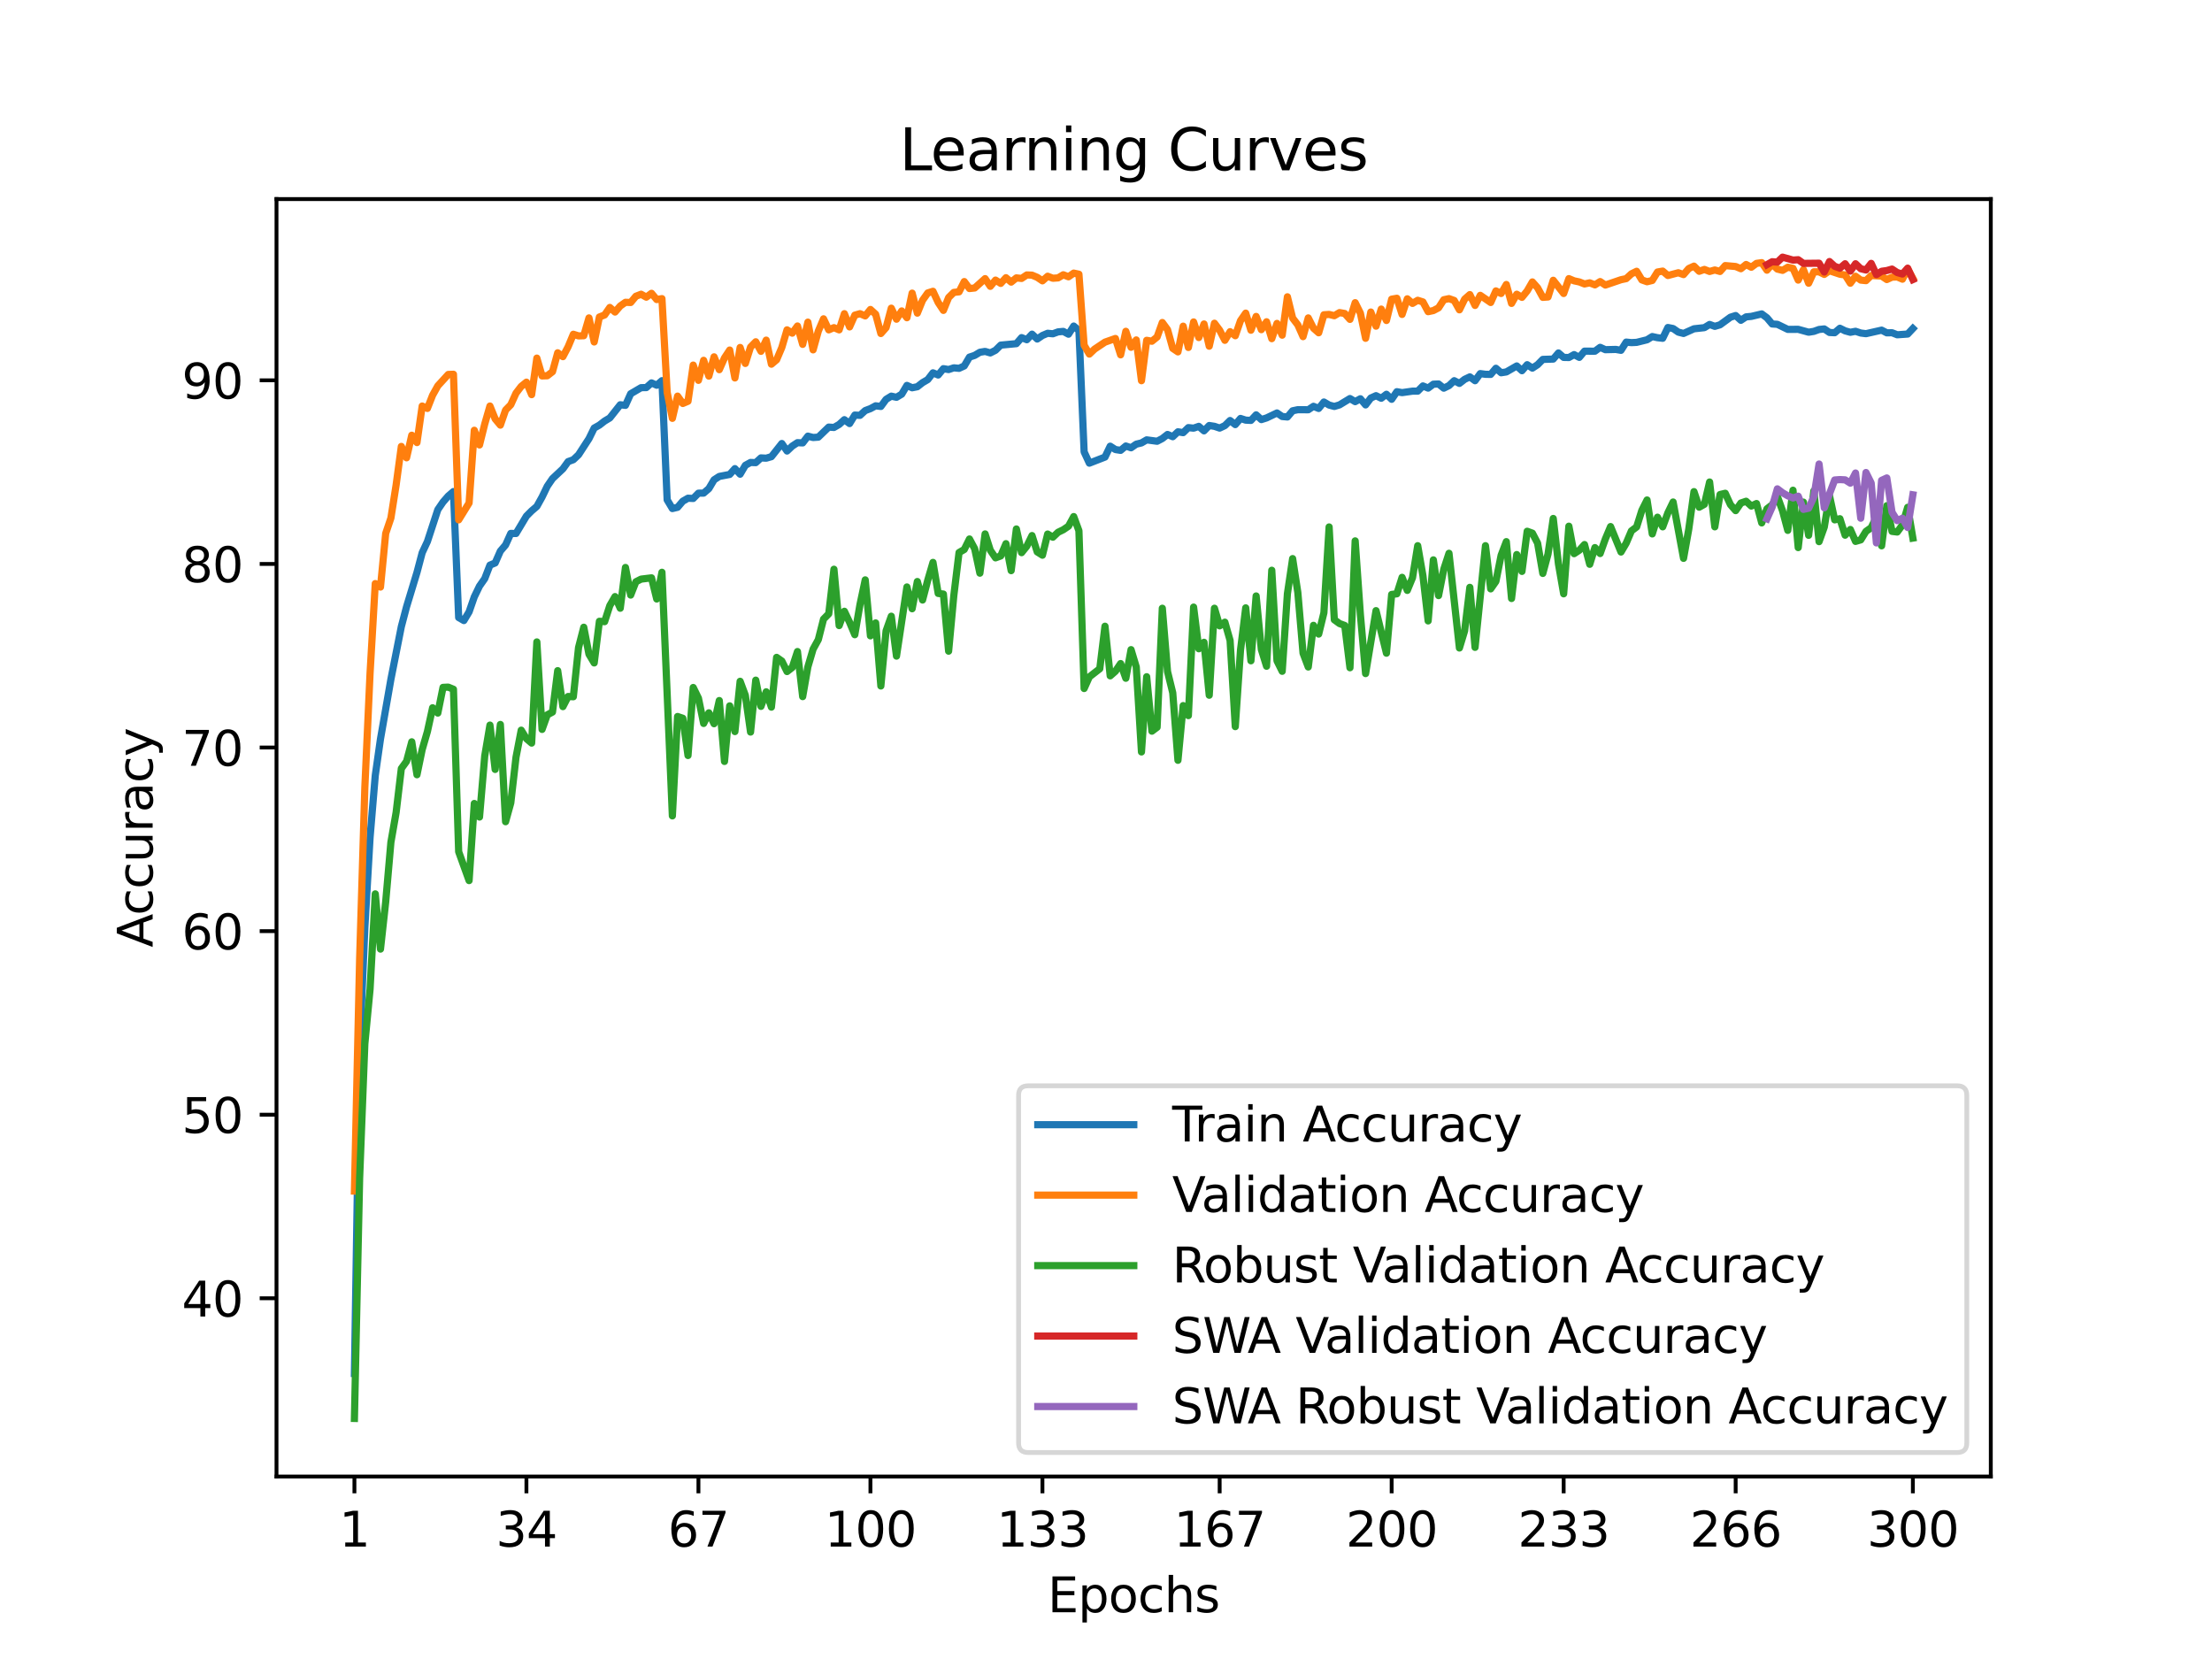<?xml version="1.0" encoding="utf-8" standalone="no"?>
<!DOCTYPE svg PUBLIC "-//W3C//DTD SVG 1.1//EN"
  "http://www.w3.org/Graphics/SVG/1.1/DTD/svg11.dtd">
<svg xmlns:xlink="http://www.w3.org/1999/xlink" width="460.8pt" height="345.6pt" viewBox="0 0 460.8 345.6" xmlns="http://www.w3.org/2000/svg" version="1.1">
 <defs>
  <style type="text/css">*{stroke-linejoin: round; stroke-linecap: butt}</style>
 </defs>
 <g id="figure_1">
  <g id="patch_1">
   <path d="M 0 345.6 
L 460.8 345.6 
L 460.8 0 
L 0 0 
z
" style="fill: #ffffff"/>
  </g>
  <g id="axes_1">
   <g id="patch_2">
    <path d="M 57.6 307.584 
L 414.72 307.584 
L 414.72 41.472 
L 57.6 41.472 
z
" style="fill: #ffffff"/>
   </g>
   <g id="matplotlib.axis_1">
    <g id="xtick_1">
     <g id="line2d_1">
      <defs>
       <path id="m6be0d82d85" d="M 0 0 
L 0 3.5 
" style="stroke: #000000; stroke-width: 0.8"/>
      </defs>
      <g>
       <use xlink:href="#m6be0d82d85" x="73.833" y="307.584" style="stroke: #000000; stroke-width: 0.8"/>
      </g>
     </g>
     <g id="text_1">
      <!-- 1 -->
      <g transform="translate(70.651 322.182) scale(0.1 -0.1)">
       <defs>
        <path id="DejaVuSans-31" d="M 794 531 
L 1825 531 
L 1825 4091 
L 703 3866 
L 703 4441 
L 1819 4666 
L 2450 4666 
L 2450 531 
L 3481 531 
L 3481 0 
L 794 0 
L 794 531 
z
" transform="scale(0.016)"/>
       </defs>
       <use xlink:href="#DejaVuSans-31"/>
      </g>
     </g>
    </g>
    <g id="xtick_2">
     <g id="line2d_2">
      <g>
       <use xlink:href="#m6be0d82d85" x="109.664" y="307.584" style="stroke: #000000; stroke-width: 0.8"/>
      </g>
     </g>
     <g id="text_2">
      <!-- 34 -->
      <g transform="translate(103.302 322.182) scale(0.1 -0.1)">
       <defs>
        <path id="DejaVuSans-33" d="M 2597 2516 
Q 3050 2419 3304 2112 
Q 3559 1806 3559 1356 
Q 3559 666 3084 287 
Q 2609 -91 1734 -91 
Q 1441 -91 1130 -33 
Q 819 25 488 141 
L 488 750 
Q 750 597 1062 519 
Q 1375 441 1716 441 
Q 2309 441 2620 675 
Q 2931 909 2931 1356 
Q 2931 1769 2642 2001 
Q 2353 2234 1838 2234 
L 1294 2234 
L 1294 2753 
L 1863 2753 
Q 2328 2753 2575 2939 
Q 2822 3125 2822 3475 
Q 2822 3834 2567 4026 
Q 2313 4219 1838 4219 
Q 1578 4219 1281 4162 
Q 984 4106 628 3988 
L 628 4550 
Q 988 4650 1302 4700 
Q 1616 4750 1894 4750 
Q 2613 4750 3031 4423 
Q 3450 4097 3450 3541 
Q 3450 3153 3228 2886 
Q 3006 2619 2597 2516 
z
" transform="scale(0.016)"/>
        <path id="DejaVuSans-34" d="M 2419 4116 
L 825 1625 
L 2419 1625 
L 2419 4116 
z
M 2253 4666 
L 3047 4666 
L 3047 1625 
L 3713 1625 
L 3713 1100 
L 3047 1100 
L 3047 0 
L 2419 0 
L 2419 1100 
L 313 1100 
L 313 1709 
L 2253 4666 
z
" transform="scale(0.016)"/>
       </defs>
       <use xlink:href="#DejaVuSans-33"/>
       <use xlink:href="#DejaVuSans-34" x="63.623"/>
      </g>
     </g>
    </g>
    <g id="xtick_3">
     <g id="line2d_3">
      <g>
       <use xlink:href="#m6be0d82d85" x="145.496" y="307.584" style="stroke: #000000; stroke-width: 0.8"/>
      </g>
     </g>
     <g id="text_3">
      <!-- 67 -->
      <g transform="translate(139.133 322.182) scale(0.1 -0.1)">
       <defs>
        <path id="DejaVuSans-36" d="M 2113 2584 
Q 1688 2584 1439 2293 
Q 1191 2003 1191 1497 
Q 1191 994 1439 701 
Q 1688 409 2113 409 
Q 2538 409 2786 701 
Q 3034 994 3034 1497 
Q 3034 2003 2786 2293 
Q 2538 2584 2113 2584 
z
M 3366 4563 
L 3366 3988 
Q 3128 4100 2886 4159 
Q 2644 4219 2406 4219 
Q 1781 4219 1451 3797 
Q 1122 3375 1075 2522 
Q 1259 2794 1537 2939 
Q 1816 3084 2150 3084 
Q 2853 3084 3261 2657 
Q 3669 2231 3669 1497 
Q 3669 778 3244 343 
Q 2819 -91 2113 -91 
Q 1303 -91 875 529 
Q 447 1150 447 2328 
Q 447 3434 972 4092 
Q 1497 4750 2381 4750 
Q 2619 4750 2861 4703 
Q 3103 4656 3366 4563 
z
" transform="scale(0.016)"/>
        <path id="DejaVuSans-37" d="M 525 4666 
L 3525 4666 
L 3525 4397 
L 1831 0 
L 1172 0 
L 2766 4134 
L 525 4134 
L 525 4666 
z
" transform="scale(0.016)"/>
       </defs>
       <use xlink:href="#DejaVuSans-36"/>
       <use xlink:href="#DejaVuSans-37" x="63.623"/>
      </g>
     </g>
    </g>
    <g id="xtick_4">
     <g id="line2d_4">
      <g>
       <use xlink:href="#m6be0d82d85" x="181.327" y="307.584" style="stroke: #000000; stroke-width: 0.8"/>
      </g>
     </g>
     <g id="text_4">
      <!-- 100 -->
      <g transform="translate(171.783 322.182) scale(0.1 -0.1)">
       <defs>
        <path id="DejaVuSans-30" d="M 2034 4250 
Q 1547 4250 1301 3770 
Q 1056 3291 1056 2328 
Q 1056 1369 1301 889 
Q 1547 409 2034 409 
Q 2525 409 2770 889 
Q 3016 1369 3016 2328 
Q 3016 3291 2770 3770 
Q 2525 4250 2034 4250 
z
M 2034 4750 
Q 2819 4750 3233 4129 
Q 3647 3509 3647 2328 
Q 3647 1150 3233 529 
Q 2819 -91 2034 -91 
Q 1250 -91 836 529 
Q 422 1150 422 2328 
Q 422 3509 836 4129 
Q 1250 4750 2034 4750 
z
" transform="scale(0.016)"/>
       </defs>
       <use xlink:href="#DejaVuSans-31"/>
       <use xlink:href="#DejaVuSans-30" x="63.623"/>
       <use xlink:href="#DejaVuSans-30" x="127.246"/>
      </g>
     </g>
    </g>
    <g id="xtick_5">
     <g id="line2d_5">
      <g>
       <use xlink:href="#m6be0d82d85" x="217.158" y="307.584" style="stroke: #000000; stroke-width: 0.8"/>
      </g>
     </g>
     <g id="text_5">
      <!-- 133 -->
      <g transform="translate(207.615 322.182) scale(0.1 -0.1)">
       <use xlink:href="#DejaVuSans-31"/>
       <use xlink:href="#DejaVuSans-33" x="63.623"/>
       <use xlink:href="#DejaVuSans-33" x="127.246"/>
      </g>
     </g>
    </g>
    <g id="xtick_6">
     <g id="line2d_6">
      <g>
       <use xlink:href="#m6be0d82d85" x="254.076" y="307.584" style="stroke: #000000; stroke-width: 0.8"/>
      </g>
     </g>
     <g id="text_6">
      <!-- 167 -->
      <g transform="translate(244.532 322.182) scale(0.1 -0.1)">
       <use xlink:href="#DejaVuSans-31"/>
       <use xlink:href="#DejaVuSans-36" x="63.623"/>
       <use xlink:href="#DejaVuSans-37" x="127.246"/>
      </g>
     </g>
    </g>
    <g id="xtick_7">
     <g id="line2d_7">
      <g>
       <use xlink:href="#m6be0d82d85" x="289.907" y="307.584" style="stroke: #000000; stroke-width: 0.8"/>
      </g>
     </g>
     <g id="text_7">
      <!-- 200 -->
      <g transform="translate(280.363 322.182) scale(0.1 -0.1)">
       <defs>
        <path id="DejaVuSans-32" d="M 1228 531 
L 3431 531 
L 3431 0 
L 469 0 
L 469 531 
Q 828 903 1448 1529 
Q 2069 2156 2228 2338 
Q 2531 2678 2651 2914 
Q 2772 3150 2772 3378 
Q 2772 3750 2511 3984 
Q 2250 4219 1831 4219 
Q 1534 4219 1204 4116 
Q 875 4013 500 3803 
L 500 4441 
Q 881 4594 1212 4672 
Q 1544 4750 1819 4750 
Q 2544 4750 2975 4387 
Q 3406 4025 3406 3419 
Q 3406 3131 3298 2873 
Q 3191 2616 2906 2266 
Q 2828 2175 2409 1742 
Q 1991 1309 1228 531 
z
" transform="scale(0.016)"/>
       </defs>
       <use xlink:href="#DejaVuSans-32"/>
       <use xlink:href="#DejaVuSans-30" x="63.623"/>
       <use xlink:href="#DejaVuSans-30" x="127.246"/>
      </g>
     </g>
    </g>
    <g id="xtick_8">
     <g id="line2d_8">
      <g>
       <use xlink:href="#m6be0d82d85" x="325.739" y="307.584" style="stroke: #000000; stroke-width: 0.8"/>
      </g>
     </g>
     <g id="text_8">
      <!-- 233 -->
      <g transform="translate(316.195 322.182) scale(0.1 -0.1)">
       <use xlink:href="#DejaVuSans-32"/>
       <use xlink:href="#DejaVuSans-33" x="63.623"/>
       <use xlink:href="#DejaVuSans-33" x="127.246"/>
      </g>
     </g>
    </g>
    <g id="xtick_9">
     <g id="line2d_9">
      <g>
       <use xlink:href="#m6be0d82d85" x="361.57" y="307.584" style="stroke: #000000; stroke-width: 0.8"/>
      </g>
     </g>
     <g id="text_9">
      <!-- 266 -->
      <g transform="translate(352.026 322.182) scale(0.1 -0.1)">
       <use xlink:href="#DejaVuSans-32"/>
       <use xlink:href="#DejaVuSans-36" x="63.623"/>
       <use xlink:href="#DejaVuSans-36" x="127.246"/>
      </g>
     </g>
    </g>
    <g id="xtick_10">
     <g id="line2d_10">
      <g>
       <use xlink:href="#m6be0d82d85" x="398.487" y="307.584" style="stroke: #000000; stroke-width: 0.8"/>
      </g>
     </g>
     <g id="text_10">
      <!-- 300 -->
      <g transform="translate(388.944 322.182) scale(0.1 -0.1)">
       <use xlink:href="#DejaVuSans-33"/>
       <use xlink:href="#DejaVuSans-30" x="63.623"/>
       <use xlink:href="#DejaVuSans-30" x="127.246"/>
      </g>
     </g>
    </g>
    <g id="text_11">
     <!-- Epochs -->
     <g transform="translate(218.244 335.861) scale(0.1 -0.1)">
      <defs>
       <path id="DejaVuSans-45" d="M 628 4666 
L 3578 4666 
L 3578 4134 
L 1259 4134 
L 1259 2753 
L 3481 2753 
L 3481 2222 
L 1259 2222 
L 1259 531 
L 3634 531 
L 3634 0 
L 628 0 
L 628 4666 
z
" transform="scale(0.016)"/>
       <path id="DejaVuSans-70" d="M 1159 525 
L 1159 -1331 
L 581 -1331 
L 581 3500 
L 1159 3500 
L 1159 2969 
Q 1341 3281 1617 3432 
Q 1894 3584 2278 3584 
Q 2916 3584 3314 3078 
Q 3713 2572 3713 1747 
Q 3713 922 3314 415 
Q 2916 -91 2278 -91 
Q 1894 -91 1617 61 
Q 1341 213 1159 525 
z
M 3116 1747 
Q 3116 2381 2855 2742 
Q 2594 3103 2138 3103 
Q 1681 3103 1420 2742 
Q 1159 2381 1159 1747 
Q 1159 1113 1420 752 
Q 1681 391 2138 391 
Q 2594 391 2855 752 
Q 3116 1113 3116 1747 
z
" transform="scale(0.016)"/>
       <path id="DejaVuSans-6f" d="M 1959 3097 
Q 1497 3097 1228 2736 
Q 959 2375 959 1747 
Q 959 1119 1226 758 
Q 1494 397 1959 397 
Q 2419 397 2687 759 
Q 2956 1122 2956 1747 
Q 2956 2369 2687 2733 
Q 2419 3097 1959 3097 
z
M 1959 3584 
Q 2709 3584 3137 3096 
Q 3566 2609 3566 1747 
Q 3566 888 3137 398 
Q 2709 -91 1959 -91 
Q 1206 -91 779 398 
Q 353 888 353 1747 
Q 353 2609 779 3096 
Q 1206 3584 1959 3584 
z
" transform="scale(0.016)"/>
       <path id="DejaVuSans-63" d="M 3122 3366 
L 3122 2828 
Q 2878 2963 2633 3030 
Q 2388 3097 2138 3097 
Q 1578 3097 1268 2742 
Q 959 2388 959 1747 
Q 959 1106 1268 751 
Q 1578 397 2138 397 
Q 2388 397 2633 464 
Q 2878 531 3122 666 
L 3122 134 
Q 2881 22 2623 -34 
Q 2366 -91 2075 -91 
Q 1284 -91 818 406 
Q 353 903 353 1747 
Q 353 2603 823 3093 
Q 1294 3584 2113 3584 
Q 2378 3584 2631 3529 
Q 2884 3475 3122 3366 
z
" transform="scale(0.016)"/>
       <path id="DejaVuSans-68" d="M 3513 2113 
L 3513 0 
L 2938 0 
L 2938 2094 
Q 2938 2591 2744 2837 
Q 2550 3084 2163 3084 
Q 1697 3084 1428 2787 
Q 1159 2491 1159 1978 
L 1159 0 
L 581 0 
L 581 4863 
L 1159 4863 
L 1159 2956 
Q 1366 3272 1645 3428 
Q 1925 3584 2291 3584 
Q 2894 3584 3203 3211 
Q 3513 2838 3513 2113 
z
" transform="scale(0.016)"/>
       <path id="DejaVuSans-73" d="M 2834 3397 
L 2834 2853 
Q 2591 2978 2328 3040 
Q 2066 3103 1784 3103 
Q 1356 3103 1142 2972 
Q 928 2841 928 2578 
Q 928 2378 1081 2264 
Q 1234 2150 1697 2047 
L 1894 2003 
Q 2506 1872 2764 1633 
Q 3022 1394 3022 966 
Q 3022 478 2636 193 
Q 2250 -91 1575 -91 
Q 1294 -91 989 -36 
Q 684 19 347 128 
L 347 722 
Q 666 556 975 473 
Q 1284 391 1588 391 
Q 1994 391 2212 530 
Q 2431 669 2431 922 
Q 2431 1156 2273 1281 
Q 2116 1406 1581 1522 
L 1381 1569 
Q 847 1681 609 1914 
Q 372 2147 372 2553 
Q 372 3047 722 3315 
Q 1072 3584 1716 3584 
Q 2034 3584 2315 3537 
Q 2597 3491 2834 3397 
z
" transform="scale(0.016)"/>
      </defs>
      <use xlink:href="#DejaVuSans-45"/>
      <use xlink:href="#DejaVuSans-70" x="63.184"/>
      <use xlink:href="#DejaVuSans-6f" x="126.66"/>
      <use xlink:href="#DejaVuSans-63" x="187.842"/>
      <use xlink:href="#DejaVuSans-68" x="242.822"/>
      <use xlink:href="#DejaVuSans-73" x="306.201"/>
     </g>
    </g>
   </g>
   <g id="matplotlib.axis_2">
    <g id="ytick_1">
     <g id="line2d_11">
      <defs>
       <path id="mde7a892729" d="M 0 0 
L -3.5 0 
" style="stroke: #000000; stroke-width: 0.8"/>
      </defs>
      <g>
       <use xlink:href="#mde7a892729" x="57.6" y="270.457" style="stroke: #000000; stroke-width: 0.8"/>
      </g>
     </g>
     <g id="text_12">
      <!-- 40 -->
      <g transform="translate(37.875 274.256) scale(0.1 -0.1)">
       <use xlink:href="#DejaVuSans-34"/>
       <use xlink:href="#DejaVuSans-30" x="63.623"/>
      </g>
     </g>
    </g>
    <g id="ytick_2">
     <g id="line2d_12">
      <g>
       <use xlink:href="#mde7a892729" x="57.6" y="232.212" style="stroke: #000000; stroke-width: 0.8"/>
      </g>
     </g>
     <g id="text_13">
      <!-- 50 -->
      <g transform="translate(37.875 236.011) scale(0.1 -0.1)">
       <defs>
        <path id="DejaVuSans-35" d="M 691 4666 
L 3169 4666 
L 3169 4134 
L 1269 4134 
L 1269 2991 
Q 1406 3038 1543 3061 
Q 1681 3084 1819 3084 
Q 2600 3084 3056 2656 
Q 3513 2228 3513 1497 
Q 3513 744 3044 326 
Q 2575 -91 1722 -91 
Q 1428 -91 1123 -41 
Q 819 9 494 109 
L 494 744 
Q 775 591 1075 516 
Q 1375 441 1709 441 
Q 2250 441 2565 725 
Q 2881 1009 2881 1497 
Q 2881 1984 2565 2268 
Q 2250 2553 1709 2553 
Q 1456 2553 1204 2497 
Q 953 2441 691 2322 
L 691 4666 
z
" transform="scale(0.016)"/>
       </defs>
       <use xlink:href="#DejaVuSans-35"/>
       <use xlink:href="#DejaVuSans-30" x="63.623"/>
      </g>
     </g>
    </g>
    <g id="ytick_3">
     <g id="line2d_13">
      <g>
       <use xlink:href="#mde7a892729" x="57.6" y="193.967" style="stroke: #000000; stroke-width: 0.8"/>
      </g>
     </g>
     <g id="text_14">
      <!-- 60 -->
      <g transform="translate(37.875 197.766) scale(0.1 -0.1)">
       <use xlink:href="#DejaVuSans-36"/>
       <use xlink:href="#DejaVuSans-30" x="63.623"/>
      </g>
     </g>
    </g>
    <g id="ytick_4">
     <g id="line2d_14">
      <g>
       <use xlink:href="#mde7a892729" x="57.6" y="155.721" style="stroke: #000000; stroke-width: 0.8"/>
      </g>
     </g>
     <g id="text_15">
      <!-- 70 -->
      <g transform="translate(37.875 159.52) scale(0.1 -0.1)">
       <use xlink:href="#DejaVuSans-37"/>
       <use xlink:href="#DejaVuSans-30" x="63.623"/>
      </g>
     </g>
    </g>
    <g id="ytick_5">
     <g id="line2d_15">
      <g>
       <use xlink:href="#mde7a892729" x="57.6" y="117.476" style="stroke: #000000; stroke-width: 0.8"/>
      </g>
     </g>
     <g id="text_16">
      <!-- 80 -->
      <g transform="translate(37.875 121.275) scale(0.1 -0.1)">
       <defs>
        <path id="DejaVuSans-38" d="M 2034 2216 
Q 1584 2216 1326 1975 
Q 1069 1734 1069 1313 
Q 1069 891 1326 650 
Q 1584 409 2034 409 
Q 2484 409 2743 651 
Q 3003 894 3003 1313 
Q 3003 1734 2745 1975 
Q 2488 2216 2034 2216 
z
M 1403 2484 
Q 997 2584 770 2862 
Q 544 3141 544 3541 
Q 544 4100 942 4425 
Q 1341 4750 2034 4750 
Q 2731 4750 3128 4425 
Q 3525 4100 3525 3541 
Q 3525 3141 3298 2862 
Q 3072 2584 2669 2484 
Q 3125 2378 3379 2068 
Q 3634 1759 3634 1313 
Q 3634 634 3220 271 
Q 2806 -91 2034 -91 
Q 1263 -91 848 271 
Q 434 634 434 1313 
Q 434 1759 690 2068 
Q 947 2378 1403 2484 
z
M 1172 3481 
Q 1172 3119 1398 2916 
Q 1625 2713 2034 2713 
Q 2441 2713 2670 2916 
Q 2900 3119 2900 3481 
Q 2900 3844 2670 4047 
Q 2441 4250 2034 4250 
Q 1625 4250 1398 4047 
Q 1172 3844 1172 3481 
z
" transform="scale(0.016)"/>
       </defs>
       <use xlink:href="#DejaVuSans-38"/>
       <use xlink:href="#DejaVuSans-30" x="63.623"/>
      </g>
     </g>
    </g>
    <g id="ytick_6">
     <g id="line2d_16">
      <g>
       <use xlink:href="#mde7a892729" x="57.6" y="79.231" style="stroke: #000000; stroke-width: 0.8"/>
      </g>
     </g>
     <g id="text_17">
      <!-- 90 -->
      <g transform="translate(37.875 83.03) scale(0.1 -0.1)">
       <defs>
        <path id="DejaVuSans-39" d="M 703 97 
L 703 672 
Q 941 559 1184 500 
Q 1428 441 1663 441 
Q 2288 441 2617 861 
Q 2947 1281 2994 2138 
Q 2813 1869 2534 1725 
Q 2256 1581 1919 1581 
Q 1219 1581 811 2004 
Q 403 2428 403 3163 
Q 403 3881 828 4315 
Q 1253 4750 1959 4750 
Q 2769 4750 3195 4129 
Q 3622 3509 3622 2328 
Q 3622 1225 3098 567 
Q 2575 -91 1691 -91 
Q 1453 -91 1209 -44 
Q 966 3 703 97 
z
M 1959 2075 
Q 2384 2075 2632 2365 
Q 2881 2656 2881 3163 
Q 2881 3666 2632 3958 
Q 2384 4250 1959 4250 
Q 1534 4250 1286 3958 
Q 1038 3666 1038 3163 
Q 1038 2656 1286 2365 
Q 1534 2075 1959 2075 
z
" transform="scale(0.016)"/>
       </defs>
       <use xlink:href="#DejaVuSans-39"/>
       <use xlink:href="#DejaVuSans-30" x="63.623"/>
      </g>
     </g>
    </g>
    <g id="text_18">
     <!-- Accuracy -->
     <g transform="translate(31.795 197.356) rotate(-90) scale(0.1 -0.1)">
      <defs>
       <path id="DejaVuSans-41" d="M 2188 4044 
L 1331 1722 
L 3047 1722 
L 2188 4044 
z
M 1831 4666 
L 2547 4666 
L 4325 0 
L 3669 0 
L 3244 1197 
L 1141 1197 
L 716 0 
L 50 0 
L 1831 4666 
z
" transform="scale(0.016)"/>
       <path id="DejaVuSans-75" d="M 544 1381 
L 544 3500 
L 1119 3500 
L 1119 1403 
Q 1119 906 1312 657 
Q 1506 409 1894 409 
Q 2359 409 2629 706 
Q 2900 1003 2900 1516 
L 2900 3500 
L 3475 3500 
L 3475 0 
L 2900 0 
L 2900 538 
Q 2691 219 2414 64 
Q 2138 -91 1772 -91 
Q 1169 -91 856 284 
Q 544 659 544 1381 
z
M 1991 3584 
L 1991 3584 
z
" transform="scale(0.016)"/>
       <path id="DejaVuSans-72" d="M 2631 2963 
Q 2534 3019 2420 3045 
Q 2306 3072 2169 3072 
Q 1681 3072 1420 2755 
Q 1159 2438 1159 1844 
L 1159 0 
L 581 0 
L 581 3500 
L 1159 3500 
L 1159 2956 
Q 1341 3275 1631 3429 
Q 1922 3584 2338 3584 
Q 2397 3584 2469 3576 
Q 2541 3569 2628 3553 
L 2631 2963 
z
" transform="scale(0.016)"/>
       <path id="DejaVuSans-61" d="M 2194 1759 
Q 1497 1759 1228 1600 
Q 959 1441 959 1056 
Q 959 750 1161 570 
Q 1363 391 1709 391 
Q 2188 391 2477 730 
Q 2766 1069 2766 1631 
L 2766 1759 
L 2194 1759 
z
M 3341 1997 
L 3341 0 
L 2766 0 
L 2766 531 
Q 2569 213 2275 61 
Q 1981 -91 1556 -91 
Q 1019 -91 701 211 
Q 384 513 384 1019 
Q 384 1609 779 1909 
Q 1175 2209 1959 2209 
L 2766 2209 
L 2766 2266 
Q 2766 2663 2505 2880 
Q 2244 3097 1772 3097 
Q 1472 3097 1187 3025 
Q 903 2953 641 2809 
L 641 3341 
Q 956 3463 1253 3523 
Q 1550 3584 1831 3584 
Q 2591 3584 2966 3190 
Q 3341 2797 3341 1997 
z
" transform="scale(0.016)"/>
       <path id="DejaVuSans-79" d="M 2059 -325 
Q 1816 -950 1584 -1140 
Q 1353 -1331 966 -1331 
L 506 -1331 
L 506 -850 
L 844 -850 
Q 1081 -850 1212 -737 
Q 1344 -625 1503 -206 
L 1606 56 
L 191 3500 
L 800 3500 
L 1894 763 
L 2988 3500 
L 3597 3500 
L 2059 -325 
z
" transform="scale(0.016)"/>
      </defs>
      <use xlink:href="#DejaVuSans-41"/>
      <use xlink:href="#DejaVuSans-63" x="66.658"/>
      <use xlink:href="#DejaVuSans-63" x="121.639"/>
      <use xlink:href="#DejaVuSans-75" x="176.619"/>
      <use xlink:href="#DejaVuSans-72" x="239.998"/>
      <use xlink:href="#DejaVuSans-61" x="281.111"/>
      <use xlink:href="#DejaVuSans-63" x="342.391"/>
      <use xlink:href="#DejaVuSans-79" x="397.371"/>
     </g>
    </g>
   </g>
   <g id="line2d_17">
    <path d="M 73.833 286.123 
L 74.919 218.332 
L 76.004 193.277 
L 77.09 174.484 
L 78.176 161.538 
L 79.262 153.935 
L 81.433 141.504 
L 83.605 130.528 
L 84.691 126.405 
L 86.862 119.246 
L 87.948 115.146 
L 89.034 112.816 
L 91.206 106.171 
L 92.291 104.584 
L 93.377 103.335 
L 94.463 102.4 
L 95.549 128.643 
L 96.635 129.271 
L 97.72 127.463 
L 98.806 124.336 
L 99.892 122.09 
L 100.978 120.542 
L 102.064 117.729 
L 103.149 117.277 
L 104.235 114.801 
L 105.321 113.529 
L 106.407 111.122 
L 107.493 111.137 
L 109.664 107.512 
L 110.75 106.424 
L 111.836 105.496 
L 112.922 103.542 
L 114.007 101.289 
L 115.093 99.702 
L 117.265 97.663 
L 118.351 96.161 
L 119.436 95.77 
L 120.522 94.736 
L 122.694 91.386 
L 123.78 89.171 
L 124.865 88.558 
L 125.951 87.715 
L 127.037 87.064 
L 129.209 84.32 
L 130.294 84.442 
L 131.38 82.028 
L 133.552 80.756 
L 134.638 80.74 
L 135.723 79.767 
L 136.809 80.25 
L 137.895 79.3 
L 138.981 104.132 
L 140.067 105.941 
L 141.152 105.68 
L 142.238 104.408 
L 143.324 103.787 
L 144.41 103.841 
L 145.496 102.737 
L 146.581 102.722 
L 147.667 101.787 
L 148.753 99.955 
L 149.839 99.25 
L 152.01 98.836 
L 153.096 97.625 
L 154.182 98.782 
L 155.268 96.935 
L 156.354 96.338 
L 157.439 96.376 
L 158.525 95.387 
L 159.611 95.448 
L 160.697 95.134 
L 162.868 92.39 
L 163.954 93.954 
L 165.04 92.927 
L 166.126 92.214 
L 167.212 92.268 
L 168.297 90.857 
L 169.383 91.141 
L 170.469 91.064 
L 172.641 88.972 
L 173.726 89.049 
L 174.812 88.42 
L 175.898 87.431 
L 176.984 88.236 
L 178.07 86.466 
L 179.155 86.527 
L 180.241 85.531 
L 181.327 85.125 
L 182.413 84.542 
L 183.499 84.672 
L 184.584 83.193 
L 185.67 82.526 
L 186.756 82.764 
L 187.842 82.112 
L 188.928 80.288 
L 190.013 80.779 
L 191.099 80.564 
L 192.185 79.713 
L 193.271 79.077 
L 194.357 77.667 
L 195.442 78.119 
L 196.528 76.801 
L 197.614 76.985 
L 198.7 76.625 
L 199.786 76.732 
L 200.871 76.234 
L 201.957 74.394 
L 203.043 74.034 
L 204.129 73.383 
L 205.215 73.206 
L 206.3 73.521 
L 207.386 72.969 
L 208.472 71.896 
L 211.729 71.589 
L 212.815 70.332 
L 213.901 70.769 
L 214.987 69.612 
L 216.073 70.623 
L 217.158 69.888 
L 218.244 69.428 
L 219.33 69.535 
L 220.416 69.137 
L 221.502 69.037 
L 222.587 69.619 
L 223.673 67.926 
L 224.759 68.838 
L 225.845 94.138 
L 226.931 96.483 
L 230.188 95.219 
L 231.274 92.95 
L 232.36 93.647 
L 233.445 93.816 
L 234.531 92.912 
L 235.617 93.279 
L 236.703 92.528 
L 237.789 92.268 
L 238.875 91.632 
L 241.046 91.923 
L 242.132 91.356 
L 243.218 90.505 
L 244.304 90.972 
L 245.389 89.953 
L 246.475 90.129 
L 247.561 89.079 
L 248.647 89.194 
L 249.733 88.819 
L 250.818 89.754 
L 251.904 88.642 
L 252.99 88.811 
L 254.076 89.179 
L 255.162 88.665 
L 256.247 87.6 
L 257.333 88.451 
L 258.419 87.171 
L 259.505 87.523 
L 260.591 87.577 
L 261.676 86.42 
L 262.762 87.409 
L 263.848 87.064 
L 266.02 86.029 
L 267.105 86.765 
L 268.191 86.864 
L 269.277 85.577 
L 270.363 85.347 
L 272.534 85.362 
L 273.62 84.642 
L 274.706 85.086 
L 275.792 83.745 
L 276.878 84.381 
L 277.963 84.672 
L 279.049 84.343 
L 281.221 83.024 
L 282.307 83.668 
L 283.392 83.07 
L 284.478 84.35 
L 285.564 82.917 
L 286.65 82.427 
L 287.736 82.963 
L 288.821 82.135 
L 289.907 83.178 
L 290.993 81.599 
L 292.079 81.791 
L 294.25 81.484 
L 295.336 81.484 
L 296.422 80.396 
L 297.508 80.848 
L 298.594 80.035 
L 299.679 79.989 
L 300.765 80.863 
L 301.851 80.327 
L 302.937 79.307 
L 304.023 79.867 
L 305.108 79.024 
L 306.194 78.51 
L 307.28 79.307 
L 308.366 77.828 
L 309.452 77.974 
L 310.537 77.997 
L 311.623 76.717 
L 312.709 77.652 
L 313.795 77.483 
L 315.966 76.234 
L 317.052 77.223 
L 318.138 75.973 
L 319.224 76.686 
L 320.31 75.973 
L 321.395 74.87 
L 323.567 74.801 
L 324.653 73.528 
L 325.739 74.456 
L 326.824 74.479 
L 327.91 73.873 
L 328.996 74.448 
L 330.082 73.153 
L 332.253 73.16 
L 333.339 72.356 
L 334.425 72.846 
L 336.597 72.793 
L 337.682 72.976 
L 338.768 71.267 
L 339.854 71.375 
L 340.94 71.321 
L 343.111 70.784 
L 344.197 70.11 
L 345.283 70.348 
L 346.369 70.47 
L 347.455 68.225 
L 348.54 68.439 
L 349.626 69.19 
L 350.712 69.466 
L 352.884 68.493 
L 355.055 68.255 
L 356.141 67.588 
L 357.227 67.987 
L 358.313 67.665 
L 360.484 66.079 
L 361.57 65.734 
L 362.656 66.722 
L 363.742 66.01 
L 364.827 65.91 
L 366.999 65.396 
L 368.085 66.201 
L 369.171 67.489 
L 370.256 67.558 
L 372.428 68.615 
L 374.6 68.608 
L 376.771 69.206 
L 377.857 69.029 
L 378.943 68.638 
L 380.029 68.523 
L 381.114 69.259 
L 382.2 69.313 
L 383.286 68.385 
L 384.372 68.922 
L 385.458 69.221 
L 386.543 69.014 
L 387.629 69.374 
L 388.715 69.512 
L 391.972 68.776 
L 393.058 69.336 
L 394.144 69.313 
L 395.23 69.742 
L 397.401 69.589 
L 398.487 68.439 
L 398.487 68.439 
" clip-path="url(#p76790eb9ab)" style="fill: none; stroke: #1f77b4; stroke-width: 1.5; stroke-linecap: square"/>
   </g>
   <g id="line2d_18">
    <path d="M 73.833 248.122 
L 74.919 199.742 
L 76.004 164.02 
L 77.09 140.232 
L 78.176 121.568 
L 79.262 122.295 
L 80.348 111.127 
L 81.433 107.915 
L 82.519 101.03 
L 83.605 92.999 
L 84.691 95.37 
L 85.777 90.666 
L 86.862 92.196 
L 87.948 84.585 
L 89.034 85.082 
L 90.12 82.328 
L 91.206 80.378 
L 93.377 78.007 
L 94.463 77.969 
L 95.549 108.297 
L 97.72 104.778 
L 98.806 89.633 
L 99.892 92.693 
L 100.978 88.333 
L 102.064 84.585 
L 103.149 87.262 
L 104.235 88.562 
L 105.321 85.426 
L 106.407 84.317 
L 107.493 81.908 
L 108.578 80.493 
L 109.664 79.613 
L 110.75 82.214 
L 111.836 74.603 
L 112.922 78.313 
L 114.007 78.274 
L 115.093 77.433 
L 116.179 73.494 
L 117.265 74.297 
L 118.351 72.232 
L 119.436 69.631 
L 120.522 69.975 
L 121.608 69.937 
L 122.694 66.227 
L 123.78 71.237 
L 124.865 66.036 
L 125.951 65.615 
L 127.037 64.047 
L 128.123 65.003 
L 129.209 63.741 
L 130.294 62.976 
L 131.38 63.015 
L 132.466 61.714 
L 133.552 61.294 
L 134.638 61.905 
L 135.723 61.102 
L 136.809 62.403 
L 137.895 62.211 
L 138.981 81.717 
L 140.067 87.147 
L 141.152 82.52 
L 142.238 84.05 
L 143.324 83.591 
L 144.41 76.056 
L 145.496 79.231 
L 146.581 75.062 
L 147.667 78.351 
L 148.753 74.335 
L 149.839 77.012 
L 150.925 74.565 
L 152.01 72.92 
L 153.096 78.733 
L 154.182 72.385 
L 155.268 75.712 
L 156.354 72.308 
L 157.439 71.199 
L 158.525 73.188 
L 159.611 70.855 
L 160.697 75.865 
L 161.783 74.947 
L 162.868 72.385 
L 163.954 68.713 
L 165.04 69.402 
L 166.126 67.91 
L 167.212 71.735 
L 168.297 67.107 
L 169.383 72.882 
L 170.469 68.981 
L 171.555 66.418 
L 172.641 68.713 
L 173.726 68.254 
L 174.812 68.713 
L 175.898 65.348 
L 176.984 68.101 
L 178.07 65.654 
L 179.155 65.348 
L 180.241 65.806 
L 181.327 64.468 
L 182.413 65.462 
L 183.499 69.478 
L 184.584 68.254 
L 185.67 64.2 
L 186.756 66.495 
L 187.842 64.774 
L 188.928 66.189 
L 190.013 61.064 
L 191.099 65.233 
L 192.185 62.556 
L 193.271 61.026 
L 194.357 60.682 
L 195.442 63.015 
L 196.528 64.659 
L 197.614 61.982 
L 198.7 60.911 
L 199.786 60.796 
L 200.871 58.655 
L 201.957 60.108 
L 203.043 59.993 
L 205.215 58.043 
L 206.3 59.649 
L 207.386 58.349 
L 208.472 59.037 
L 209.558 57.851 
L 210.644 58.769 
L 211.729 57.89 
L 212.815 58.004 
L 213.901 57.278 
L 214.987 57.316 
L 216.073 57.775 
L 217.158 58.502 
L 218.244 57.546 
L 219.33 57.966 
L 220.416 57.89 
L 221.502 57.24 
L 222.587 57.66 
L 223.673 56.895 
L 224.759 57.125 
L 225.845 71.926 
L 226.931 73.762 
L 228.016 72.729 
L 230.188 71.276 
L 232.36 70.511 
L 233.445 73.915 
L 234.531 69.019 
L 235.617 72.346 
L 236.703 70.817 
L 237.789 79.307 
L 238.875 70.893 
L 239.96 71.084 
L 241.046 70.205 
L 242.132 67.183 
L 243.218 68.675 
L 244.304 72.576 
L 245.389 73.303 
L 246.475 67.948 
L 247.561 72.385 
L 248.647 67.069 
L 249.733 70.319 
L 250.818 67.489 
L 251.904 72.117 
L 252.99 67.336 
L 254.076 68.79 
L 255.162 70.893 
L 256.247 69.096 
L 257.333 69.937 
L 258.419 66.801 
L 259.505 65.233 
L 260.591 68.79 
L 261.676 65.921 
L 262.762 68.675 
L 263.848 67.03 
L 264.934 70.549 
L 266.02 67.375 
L 267.105 69.822 
L 268.191 61.829 
L 269.277 66.265 
L 270.363 67.681 
L 271.449 70.128 
L 272.534 66.227 
L 273.62 68.369 
L 274.706 69.325 
L 275.792 65.577 
L 276.878 65.501 
L 277.963 65.768 
L 279.049 65.118 
L 280.135 65.309 
L 281.221 66.533 
L 282.307 63.053 
L 283.392 65.233 
L 284.478 70.472 
L 285.564 65.003 
L 286.65 67.948 
L 287.736 64.391 
L 288.821 66.763 
L 289.907 62.326 
L 290.993 62.135 
L 292.079 65.501 
L 293.165 62.25 
L 294.25 63.206 
L 295.336 62.556 
L 296.422 62.9 
L 297.508 64.927 
L 298.594 64.697 
L 299.679 64.124 
L 300.765 62.441 
L 301.851 62.211 
L 302.937 62.594 
L 304.023 64.544 
L 305.108 62.326 
L 306.194 61.37 
L 307.28 63.627 
L 308.366 61.523 
L 310.537 63.015 
L 311.623 60.605 
L 312.709 61.141 
L 313.795 59.267 
L 314.881 63.206 
L 315.966 61.294 
L 317.052 61.944 
L 318.138 60.605 
L 319.224 58.731 
L 320.31 59.955 
L 321.395 61.944 
L 322.481 61.867 
L 323.567 58.387 
L 325.739 61.141 
L 326.824 58.043 
L 327.91 58.502 
L 328.996 58.731 
L 330.082 59.152 
L 331.168 58.922 
L 332.253 59.343 
L 333.339 58.655 
L 334.425 59.381 
L 337.682 58.272 
L 338.768 58.043 
L 339.854 57.048 
L 340.94 56.513 
L 342.026 58.31 
L 343.111 58.693 
L 344.197 58.425 
L 345.283 56.666 
L 346.369 56.475 
L 347.455 57.393 
L 349.626 56.819 
L 350.712 57.201 
L 351.798 55.939 
L 352.884 55.442 
L 353.969 56.513 
L 355.055 56.13 
L 356.141 56.551 
L 357.227 56.245 
L 358.313 56.551 
L 359.398 55.327 
L 361.57 55.519 
L 362.656 55.977 
L 363.742 55.098 
L 364.827 55.671 
L 365.913 54.868 
L 366.999 54.715 
L 368.085 56.283 
L 369.171 55.021 
L 370.256 56.054 
L 371.342 56.322 
L 372.428 55.671 
L 373.514 55.901 
L 374.6 58.349 
L 375.685 56.169 
L 376.771 58.999 
L 377.857 56.628 
L 378.943 56.628 
L 380.029 57.163 
L 381.114 56.398 
L 383.286 57.125 
L 384.372 57.278 
L 385.458 58.999 
L 386.543 57.546 
L 387.629 58.349 
L 388.715 58.463 
L 389.801 57.393 
L 391.972 57.507 
L 393.058 58.234 
L 394.144 57.737 
L 395.23 57.698 
L 396.316 58.157 
L 397.401 56.016 
L 398.487 58.004 
L 398.487 58.004 
" clip-path="url(#p76790eb9ab)" style="fill: none; stroke: #ff7f0e; stroke-width: 1.5; stroke-linecap: square"/>
   </g>
   <g id="line2d_19">
    <path d="M 73.833 295.488 
L 74.919 245.4 
L 76.004 217.441 
L 77.09 206.073 
L 78.176 186.212 
L 79.262 197.712 
L 80.348 187.874 
L 81.433 175.451 
L 82.519 169.252 
L 83.605 160.1 
L 84.691 158.596 
L 85.777 154.534 
L 86.862 161.392 
L 87.948 156.143 
L 89.034 152.398 
L 90.12 147.439 
L 91.206 148.547 
L 92.291 143.193 
L 93.377 143.14 
L 94.463 143.588 
L 95.549 177.429 
L 97.72 183.442 
L 98.806 167.379 
L 99.892 170.202 
L 100.978 157.488 
L 102.064 151.053 
L 103.149 160.284 
L 104.235 150.921 
L 105.321 171.178 
L 106.407 167.248 
L 107.493 157.752 
L 108.578 152.108 
L 109.664 153.875 
L 110.75 154.798 
L 111.836 133.724 
L 112.922 151.949 
L 114.007 148.916 
L 115.093 148.336 
L 116.179 139.711 
L 117.265 147.202 
L 118.351 145.092 
L 119.436 145.144 
L 120.522 134.884 
L 121.608 130.664 
L 122.694 136.282 
L 123.78 138.102 
L 124.865 129.424 
L 125.951 129.503 
L 127.037 126.154 
L 128.123 124.281 
L 129.209 126.708 
L 130.294 118.214 
L 131.38 123.964 
L 132.466 121.195 
L 133.552 120.641 
L 135.723 120.377 
L 136.809 124.782 
L 137.895 119.217 
L 140.067 169.964 
L 141.152 149.259 
L 142.238 149.628 
L 143.324 157.383 
L 144.41 143.219 
L 145.496 145.435 
L 146.581 150.71 
L 147.667 148.494 
L 148.753 150.763 
L 149.839 145.936 
L 150.925 158.623 
L 152.01 147.043 
L 153.096 152.398 
L 154.182 141.927 
L 155.268 144.854 
L 156.354 152.503 
L 157.439 141.689 
L 158.525 147.149 
L 159.611 144.116 
L 160.697 147.307 
L 161.783 136.941 
L 162.868 137.706 
L 163.954 139.896 
L 165.04 139.052 
L 166.126 135.728 
L 167.212 145.118 
L 168.297 138.92 
L 169.383 135.227 
L 170.469 133.249 
L 171.555 128.976 
L 172.641 127.868 
L 173.726 118.584 
L 174.812 130.321 
L 175.898 127.341 
L 176.984 129.635 
L 178.07 132.22 
L 179.155 125.916 
L 180.241 120.799 
L 181.327 132.458 
L 182.413 129.767 
L 183.499 142.902 
L 184.584 131.429 
L 185.67 128.369 
L 186.756 136.678 
L 188.928 122.276 
L 190.013 126.813 
L 191.099 121.142 
L 192.185 124.993 
L 193.271 120.852 
L 194.357 117.159 
L 195.442 123.622 
L 196.528 123.753 
L 197.614 135.649 
L 198.7 124.044 
L 199.786 115.102 
L 200.871 114.469 
L 201.957 112.28 
L 203.043 114.311 
L 204.129 119.401 
L 205.215 111.225 
L 206.3 114.627 
L 207.386 116.21 
L 208.472 115.814 
L 209.558 113.256 
L 210.644 118.874 
L 211.729 110.196 
L 212.815 115.128 
L 213.901 113.783 
L 214.987 111.568 
L 216.073 114.97 
L 217.158 115.656 
L 218.244 111.251 
L 219.33 111.911 
L 220.416 110.882 
L 221.502 110.354 
L 222.587 109.616 
L 223.673 107.611 
L 224.759 110.565 
L 225.845 143.43 
L 226.931 141.003 
L 229.102 139.315 
L 230.188 130.453 
L 231.274 140.792 
L 232.36 139.843 
L 233.445 138.234 
L 234.531 141.293 
L 235.617 135.333 
L 236.703 138.946 
L 237.789 156.644 
L 238.875 140.977 
L 239.96 152.319 
L 241.046 151.501 
L 242.132 126.708 
L 243.218 139.896 
L 244.304 144.327 
L 245.389 158.385 
L 246.475 146.991 
L 247.561 149.074 
L 248.647 126.47 
L 249.733 135.148 
L 250.818 133.803 
L 251.904 144.828 
L 252.99 126.708 
L 254.076 130.374 
L 255.162 129.609 
L 256.247 133.407 
L 257.333 151.369 
L 258.419 135.438 
L 259.505 126.628 
L 260.591 137.654 
L 261.676 124.149 
L 262.762 135.306 
L 263.848 138.788 
L 264.934 118.795 
L 266.02 137.654 
L 267.105 139.843 
L 268.191 123.674 
L 269.277 116.368 
L 270.363 123.437 
L 271.449 136.071 
L 272.534 138.946 
L 273.62 130.268 
L 274.706 132.088 
L 275.792 127.657 
L 276.878 109.774 
L 277.963 129.108 
L 279.049 129.899 
L 280.135 130.295 
L 281.221 139.104 
L 282.307 112.675 
L 283.392 128 
L 284.478 140.318 
L 286.65 127.209 
L 288.821 136.071 
L 289.907 123.833 
L 290.993 123.701 
L 292.079 120.272 
L 293.165 122.988 
L 294.25 120.351 
L 295.336 113.678 
L 296.422 119.929 
L 297.508 129.345 
L 298.594 116.632 
L 299.679 124.07 
L 300.765 118.584 
L 301.851 115.26 
L 304.023 134.99 
L 305.108 131.402 
L 306.194 122.355 
L 307.28 134.858 
L 309.452 113.678 
L 310.537 122.672 
L 311.623 121.116 
L 312.709 115.682 
L 313.795 112.834 
L 314.881 124.677 
L 315.966 115.524 
L 317.052 119.032 
L 318.138 110.671 
L 319.224 111.067 
L 320.31 113.15 
L 321.395 119.454 
L 322.481 115.419 
L 323.567 108.007 
L 324.653 117.476 
L 325.739 123.701 
L 326.824 109.616 
L 327.91 115.339 
L 328.996 114.627 
L 330.082 113.44 
L 331.168 117.555 
L 332.253 114.073 
L 333.339 115.313 
L 334.425 112.28 
L 335.511 109.695 
L 337.682 114.997 
L 338.768 113.15 
L 339.854 110.592 
L 340.94 109.774 
L 342.026 106.319 
L 343.111 104.156 
L 344.197 111.225 
L 345.283 107.743 
L 346.369 109.748 
L 347.455 106.82 
L 348.54 104.578 
L 350.712 116.315 
L 351.798 110.249 
L 352.884 102.415 
L 353.969 105.659 
L 355.055 105.053 
L 356.141 100.411 
L 357.227 109.748 
L 358.313 103.022 
L 359.398 102.758 
L 360.484 105.132 
L 361.57 106.372 
L 362.656 104.789 
L 363.742 104.42 
L 364.827 105.422 
L 365.913 104.895 
L 366.999 108.93 
L 368.085 106.002 
L 369.171 105.158 
L 370.256 103.417 
L 371.342 106.424 
L 372.428 110.486 
L 373.514 102.125 
L 374.6 114.073 
L 375.685 104.604 
L 376.771 111.515 
L 377.857 102.257 
L 378.943 112.834 
L 380.029 109.8 
L 381.114 103.259 
L 382.2 108.297 
L 383.286 108.06 
L 384.372 111.489 
L 385.458 110.302 
L 386.543 112.781 
L 387.629 112.464 
L 388.715 110.697 
L 389.801 109.932 
L 390.887 107.69 
L 391.972 113.704 
L 393.058 105.343 
L 394.144 110.697 
L 395.23 110.829 
L 396.316 109.352 
L 397.401 105.686 
L 398.487 112.095 
L 398.487 112.095 
" clip-path="url(#p76790eb9ab)" style="fill: none; stroke: #2ca02c; stroke-width: 1.5; stroke-linecap: square"/>
   </g>
   <g id="line2d_20">
    <path d="M 368.085 55.136 
L 369.171 54.524 
L 370.256 54.601 
L 371.342 53.568 
L 373.514 54.18 
L 374.6 54.103 
L 375.685 54.868 
L 378.943 54.83 
L 380.029 56.666 
L 381.114 54.486 
L 382.2 55.48 
L 383.286 55.863 
L 384.372 54.945 
L 385.458 56.475 
L 386.543 54.945 
L 387.629 55.977 
L 388.715 56.245 
L 389.801 54.868 
L 390.887 57.201 
L 391.972 56.513 
L 393.058 56.36 
L 394.144 56.054 
L 395.23 56.781 
L 396.316 57.087 
L 397.401 55.863 
L 398.487 58.234 
L 398.487 58.234 
" clip-path="url(#p76790eb9ab)" style="fill: none; stroke: #d62728; stroke-width: 1.5; stroke-linecap: square"/>
   </g>
   <g id="line2d_21">
    <path d="M 368.085 108.086 
L 369.171 105.633 
L 370.256 101.835 
L 371.342 102.653 
L 372.428 103.286 
L 373.514 103.734 
L 374.6 103.365 
L 375.685 106.108 
L 376.771 105.87 
L 377.857 103.523 
L 378.943 96.665 
L 380.029 105.791 
L 382.2 99.989 
L 383.286 99.909 
L 384.372 99.962 
L 385.458 100.648 
L 386.543 98.538 
L 387.629 107.954 
L 388.715 98.432 
L 389.801 100.622 
L 390.887 113.097 
L 391.972 100.068 
L 393.058 99.567 
L 394.144 106.714 
L 395.23 108.455 
L 396.316 107.954 
L 397.401 109.88 
L 398.487 103.075 
L 398.487 103.075 
" clip-path="url(#p76790eb9ab)" style="fill: none; stroke: #9467bd; stroke-width: 1.5; stroke-linecap: square"/>
   </g>
   <g id="patch_3">
    <path d="M 57.6 307.584 
L 57.6 41.472 
" style="fill: none; stroke: #000000; stroke-width: 0.8; stroke-linejoin: miter; stroke-linecap: square"/>
   </g>
   <g id="patch_4">
    <path d="M 414.72 307.584 
L 414.72 41.472 
" style="fill: none; stroke: #000000; stroke-width: 0.8; stroke-linejoin: miter; stroke-linecap: square"/>
   </g>
   <g id="patch_5">
    <path d="M 57.6 307.584 
L 414.72 307.584 
" style="fill: none; stroke: #000000; stroke-width: 0.8; stroke-linejoin: miter; stroke-linecap: square"/>
   </g>
   <g id="patch_6">
    <path d="M 57.6 41.472 
L 414.72 41.472 
" style="fill: none; stroke: #000000; stroke-width: 0.8; stroke-linejoin: miter; stroke-linecap: square"/>
   </g>
   <g id="text_19">
    <!-- Learning Curves -->
    <g transform="translate(187.376 35.472) scale(0.12 -0.12)">
     <defs>
      <path id="DejaVuSans-4c" d="M 628 4666 
L 1259 4666 
L 1259 531 
L 3531 531 
L 3531 0 
L 628 0 
L 628 4666 
z
" transform="scale(0.016)"/>
      <path id="DejaVuSans-65" d="M 3597 1894 
L 3597 1613 
L 953 1613 
Q 991 1019 1311 708 
Q 1631 397 2203 397 
Q 2534 397 2845 478 
Q 3156 559 3463 722 
L 3463 178 
Q 3153 47 2828 -22 
Q 2503 -91 2169 -91 
Q 1331 -91 842 396 
Q 353 884 353 1716 
Q 353 2575 817 3079 
Q 1281 3584 2069 3584 
Q 2775 3584 3186 3129 
Q 3597 2675 3597 1894 
z
M 3022 2063 
Q 3016 2534 2758 2815 
Q 2500 3097 2075 3097 
Q 1594 3097 1305 2825 
Q 1016 2553 972 2059 
L 3022 2063 
z
" transform="scale(0.016)"/>
      <path id="DejaVuSans-6e" d="M 3513 2113 
L 3513 0 
L 2938 0 
L 2938 2094 
Q 2938 2591 2744 2837 
Q 2550 3084 2163 3084 
Q 1697 3084 1428 2787 
Q 1159 2491 1159 1978 
L 1159 0 
L 581 0 
L 581 3500 
L 1159 3500 
L 1159 2956 
Q 1366 3272 1645 3428 
Q 1925 3584 2291 3584 
Q 2894 3584 3203 3211 
Q 3513 2838 3513 2113 
z
" transform="scale(0.016)"/>
      <path id="DejaVuSans-69" d="M 603 3500 
L 1178 3500 
L 1178 0 
L 603 0 
L 603 3500 
z
M 603 4863 
L 1178 4863 
L 1178 4134 
L 603 4134 
L 603 4863 
z
" transform="scale(0.016)"/>
      <path id="DejaVuSans-67" d="M 2906 1791 
Q 2906 2416 2648 2759 
Q 2391 3103 1925 3103 
Q 1463 3103 1205 2759 
Q 947 2416 947 1791 
Q 947 1169 1205 825 
Q 1463 481 1925 481 
Q 2391 481 2648 825 
Q 2906 1169 2906 1791 
z
M 3481 434 
Q 3481 -459 3084 -895 
Q 2688 -1331 1869 -1331 
Q 1566 -1331 1297 -1286 
Q 1028 -1241 775 -1147 
L 775 -588 
Q 1028 -725 1275 -790 
Q 1522 -856 1778 -856 
Q 2344 -856 2625 -561 
Q 2906 -266 2906 331 
L 2906 616 
Q 2728 306 2450 153 
Q 2172 0 1784 0 
Q 1141 0 747 490 
Q 353 981 353 1791 
Q 353 2603 747 3093 
Q 1141 3584 1784 3584 
Q 2172 3584 2450 3431 
Q 2728 3278 2906 2969 
L 2906 3500 
L 3481 3500 
L 3481 434 
z
" transform="scale(0.016)"/>
      <path id="DejaVuSans-20" transform="scale(0.016)"/>
      <path id="DejaVuSans-43" d="M 4122 4306 
L 4122 3641 
Q 3803 3938 3442 4084 
Q 3081 4231 2675 4231 
Q 1875 4231 1450 3742 
Q 1025 3253 1025 2328 
Q 1025 1406 1450 917 
Q 1875 428 2675 428 
Q 3081 428 3442 575 
Q 3803 722 4122 1019 
L 4122 359 
Q 3791 134 3420 21 
Q 3050 -91 2638 -91 
Q 1578 -91 968 557 
Q 359 1206 359 2328 
Q 359 3453 968 4101 
Q 1578 4750 2638 4750 
Q 3056 4750 3426 4639 
Q 3797 4528 4122 4306 
z
" transform="scale(0.016)"/>
      <path id="DejaVuSans-76" d="M 191 3500 
L 800 3500 
L 1894 563 
L 2988 3500 
L 3597 3500 
L 2284 0 
L 1503 0 
L 191 3500 
z
" transform="scale(0.016)"/>
     </defs>
     <use xlink:href="#DejaVuSans-4c"/>
     <use xlink:href="#DejaVuSans-65" x="53.963"/>
     <use xlink:href="#DejaVuSans-61" x="115.486"/>
     <use xlink:href="#DejaVuSans-72" x="176.766"/>
     <use xlink:href="#DejaVuSans-6e" x="216.129"/>
     <use xlink:href="#DejaVuSans-69" x="279.508"/>
     <use xlink:href="#DejaVuSans-6e" x="307.291"/>
     <use xlink:href="#DejaVuSans-67" x="370.67"/>
     <use xlink:href="#DejaVuSans-20" x="434.146"/>
     <use xlink:href="#DejaVuSans-43" x="465.934"/>
     <use xlink:href="#DejaVuSans-75" x="535.758"/>
     <use xlink:href="#DejaVuSans-72" x="599.137"/>
     <use xlink:href="#DejaVuSans-76" x="640.25"/>
     <use xlink:href="#DejaVuSans-65" x="699.43"/>
     <use xlink:href="#DejaVuSans-73" x="760.953"/>
    </g>
   </g>
   <g id="legend_1">
    <g id="patch_7">
     <path d="M 214.189 302.584 
L 407.72 302.584 
Q 409.72 302.584 409.72 300.584 
L 409.72 228.193 
Q 409.72 226.193 407.72 226.193 
L 214.189 226.193 
Q 212.189 226.193 212.189 228.193 
L 212.189 300.584 
Q 212.189 302.584 214.189 302.584 
z
" style="fill: #ffffff; opacity: 0.8; stroke: #cccccc; stroke-linejoin: miter"/>
    </g>
    <g id="line2d_22">
     <path d="M 216.189 234.292 
L 226.189 234.292 
L 236.189 234.292 
" style="fill: none; stroke: #1f77b4; stroke-width: 1.5; stroke-linecap: square"/>
    </g>
    <g id="text_20">
     <!-- Train Accuracy -->
     <g transform="translate(244.189 237.792) scale(0.1 -0.1)">
      <defs>
       <path id="DejaVuSans-54" d="M -19 4666 
L 3928 4666 
L 3928 4134 
L 2272 4134 
L 2272 0 
L 1638 0 
L 1638 4134 
L -19 4134 
L -19 4666 
z
" transform="scale(0.016)"/>
      </defs>
      <use xlink:href="#DejaVuSans-54"/>
      <use xlink:href="#DejaVuSans-72" x="46.334"/>
      <use xlink:href="#DejaVuSans-61" x="87.447"/>
      <use xlink:href="#DejaVuSans-69" x="148.727"/>
      <use xlink:href="#DejaVuSans-6e" x="176.51"/>
      <use xlink:href="#DejaVuSans-20" x="239.889"/>
      <use xlink:href="#DejaVuSans-41" x="271.676"/>
      <use xlink:href="#DejaVuSans-63" x="338.334"/>
      <use xlink:href="#DejaVuSans-63" x="393.314"/>
      <use xlink:href="#DejaVuSans-75" x="448.295"/>
      <use xlink:href="#DejaVuSans-72" x="511.674"/>
      <use xlink:href="#DejaVuSans-61" x="552.787"/>
      <use xlink:href="#DejaVuSans-63" x="614.066"/>
      <use xlink:href="#DejaVuSans-79" x="669.047"/>
     </g>
    </g>
    <g id="line2d_23">
     <path d="M 216.189 248.97 
L 226.189 248.97 
L 236.189 248.97 
" style="fill: none; stroke: #ff7f0e; stroke-width: 1.5; stroke-linecap: square"/>
    </g>
    <g id="text_21">
     <!-- Validation Accuracy -->
     <g transform="translate(244.189 252.47) scale(0.1 -0.1)">
      <defs>
       <path id="DejaVuSans-56" d="M 1831 0 
L 50 4666 
L 709 4666 
L 2188 738 
L 3669 4666 
L 4325 4666 
L 2547 0 
L 1831 0 
z
" transform="scale(0.016)"/>
       <path id="DejaVuSans-6c" d="M 603 4863 
L 1178 4863 
L 1178 0 
L 603 0 
L 603 4863 
z
" transform="scale(0.016)"/>
       <path id="DejaVuSans-64" d="M 2906 2969 
L 2906 4863 
L 3481 4863 
L 3481 0 
L 2906 0 
L 2906 525 
Q 2725 213 2448 61 
Q 2172 -91 1784 -91 
Q 1150 -91 751 415 
Q 353 922 353 1747 
Q 353 2572 751 3078 
Q 1150 3584 1784 3584 
Q 2172 3584 2448 3432 
Q 2725 3281 2906 2969 
z
M 947 1747 
Q 947 1113 1208 752 
Q 1469 391 1925 391 
Q 2381 391 2643 752 
Q 2906 1113 2906 1747 
Q 2906 2381 2643 2742 
Q 2381 3103 1925 3103 
Q 1469 3103 1208 2742 
Q 947 2381 947 1747 
z
" transform="scale(0.016)"/>
       <path id="DejaVuSans-74" d="M 1172 4494 
L 1172 3500 
L 2356 3500 
L 2356 3053 
L 1172 3053 
L 1172 1153 
Q 1172 725 1289 603 
Q 1406 481 1766 481 
L 2356 481 
L 2356 0 
L 1766 0 
Q 1100 0 847 248 
Q 594 497 594 1153 
L 594 3053 
L 172 3053 
L 172 3500 
L 594 3500 
L 594 4494 
L 1172 4494 
z
" transform="scale(0.016)"/>
      </defs>
      <use xlink:href="#DejaVuSans-56"/>
      <use xlink:href="#DejaVuSans-61" x="60.658"/>
      <use xlink:href="#DejaVuSans-6c" x="121.938"/>
      <use xlink:href="#DejaVuSans-69" x="149.721"/>
      <use xlink:href="#DejaVuSans-64" x="177.504"/>
      <use xlink:href="#DejaVuSans-61" x="240.98"/>
      <use xlink:href="#DejaVuSans-74" x="302.26"/>
      <use xlink:href="#DejaVuSans-69" x="341.469"/>
      <use xlink:href="#DejaVuSans-6f" x="369.252"/>
      <use xlink:href="#DejaVuSans-6e" x="430.434"/>
      <use xlink:href="#DejaVuSans-20" x="493.812"/>
      <use xlink:href="#DejaVuSans-41" x="525.6"/>
      <use xlink:href="#DejaVuSans-63" x="592.258"/>
      <use xlink:href="#DejaVuSans-63" x="647.238"/>
      <use xlink:href="#DejaVuSans-75" x="702.219"/>
      <use xlink:href="#DejaVuSans-72" x="765.598"/>
      <use xlink:href="#DejaVuSans-61" x="806.711"/>
      <use xlink:href="#DejaVuSans-63" x="867.99"/>
      <use xlink:href="#DejaVuSans-79" x="922.971"/>
     </g>
    </g>
    <g id="line2d_24">
     <path d="M 216.189 263.648 
L 226.189 263.648 
L 236.189 263.648 
" style="fill: none; stroke: #2ca02c; stroke-width: 1.5; stroke-linecap: square"/>
    </g>
    <g id="text_22">
     <!-- Robust Validation Accuracy -->
     <g transform="translate(244.189 267.148) scale(0.1 -0.1)">
      <defs>
       <path id="DejaVuSans-52" d="M 2841 2188 
Q 3044 2119 3236 1894 
Q 3428 1669 3622 1275 
L 4263 0 
L 3584 0 
L 2988 1197 
Q 2756 1666 2539 1819 
Q 2322 1972 1947 1972 
L 1259 1972 
L 1259 0 
L 628 0 
L 628 4666 
L 2053 4666 
Q 2853 4666 3247 4331 
Q 3641 3997 3641 3322 
Q 3641 2881 3436 2590 
Q 3231 2300 2841 2188 
z
M 1259 4147 
L 1259 2491 
L 2053 2491 
Q 2509 2491 2742 2702 
Q 2975 2913 2975 3322 
Q 2975 3731 2742 3939 
Q 2509 4147 2053 4147 
L 1259 4147 
z
" transform="scale(0.016)"/>
       <path id="DejaVuSans-62" d="M 3116 1747 
Q 3116 2381 2855 2742 
Q 2594 3103 2138 3103 
Q 1681 3103 1420 2742 
Q 1159 2381 1159 1747 
Q 1159 1113 1420 752 
Q 1681 391 2138 391 
Q 2594 391 2855 752 
Q 3116 1113 3116 1747 
z
M 1159 2969 
Q 1341 3281 1617 3432 
Q 1894 3584 2278 3584 
Q 2916 3584 3314 3078 
Q 3713 2572 3713 1747 
Q 3713 922 3314 415 
Q 2916 -91 2278 -91 
Q 1894 -91 1617 61 
Q 1341 213 1159 525 
L 1159 0 
L 581 0 
L 581 4863 
L 1159 4863 
L 1159 2969 
z
" transform="scale(0.016)"/>
      </defs>
      <use xlink:href="#DejaVuSans-52"/>
      <use xlink:href="#DejaVuSans-6f" x="64.982"/>
      <use xlink:href="#DejaVuSans-62" x="126.164"/>
      <use xlink:href="#DejaVuSans-75" x="189.641"/>
      <use xlink:href="#DejaVuSans-73" x="253.02"/>
      <use xlink:href="#DejaVuSans-74" x="305.119"/>
      <use xlink:href="#DejaVuSans-20" x="344.328"/>
      <use xlink:href="#DejaVuSans-56" x="376.115"/>
      <use xlink:href="#DejaVuSans-61" x="436.773"/>
      <use xlink:href="#DejaVuSans-6c" x="498.053"/>
      <use xlink:href="#DejaVuSans-69" x="525.836"/>
      <use xlink:href="#DejaVuSans-64" x="553.619"/>
      <use xlink:href="#DejaVuSans-61" x="617.096"/>
      <use xlink:href="#DejaVuSans-74" x="678.375"/>
      <use xlink:href="#DejaVuSans-69" x="717.584"/>
      <use xlink:href="#DejaVuSans-6f" x="745.367"/>
      <use xlink:href="#DejaVuSans-6e" x="806.549"/>
      <use xlink:href="#DejaVuSans-20" x="869.928"/>
      <use xlink:href="#DejaVuSans-41" x="901.715"/>
      <use xlink:href="#DejaVuSans-63" x="968.373"/>
      <use xlink:href="#DejaVuSans-63" x="1023.354"/>
      <use xlink:href="#DejaVuSans-75" x="1078.334"/>
      <use xlink:href="#DejaVuSans-72" x="1141.713"/>
      <use xlink:href="#DejaVuSans-61" x="1182.826"/>
      <use xlink:href="#DejaVuSans-63" x="1244.105"/>
      <use xlink:href="#DejaVuSans-79" x="1299.086"/>
     </g>
    </g>
    <g id="line2d_25">
     <path d="M 216.189 278.326 
L 226.189 278.326 
L 236.189 278.326 
" style="fill: none; stroke: #d62728; stroke-width: 1.5; stroke-linecap: square"/>
    </g>
    <g id="text_23">
     <!-- SWA Validation Accuracy -->
     <g transform="translate(244.189 281.826) scale(0.1 -0.1)">
      <defs>
       <path id="DejaVuSans-53" d="M 3425 4513 
L 3425 3897 
Q 3066 4069 2747 4153 
Q 2428 4238 2131 4238 
Q 1616 4238 1336 4038 
Q 1056 3838 1056 3469 
Q 1056 3159 1242 3001 
Q 1428 2844 1947 2747 
L 2328 2669 
Q 3034 2534 3370 2195 
Q 3706 1856 3706 1288 
Q 3706 609 3251 259 
Q 2797 -91 1919 -91 
Q 1588 -91 1214 -16 
Q 841 59 441 206 
L 441 856 
Q 825 641 1194 531 
Q 1563 422 1919 422 
Q 2459 422 2753 634 
Q 3047 847 3047 1241 
Q 3047 1584 2836 1778 
Q 2625 1972 2144 2069 
L 1759 2144 
Q 1053 2284 737 2584 
Q 422 2884 422 3419 
Q 422 4038 858 4394 
Q 1294 4750 2059 4750 
Q 2388 4750 2728 4690 
Q 3069 4631 3425 4513 
z
" transform="scale(0.016)"/>
       <path id="DejaVuSans-57" d="M 213 4666 
L 850 4666 
L 1831 722 
L 2809 4666 
L 3519 4666 
L 4500 722 
L 5478 4666 
L 6119 4666 
L 4947 0 
L 4153 0 
L 3169 4050 
L 2175 0 
L 1381 0 
L 213 4666 
z
" transform="scale(0.016)"/>
      </defs>
      <use xlink:href="#DejaVuSans-53"/>
      <use xlink:href="#DejaVuSans-57" x="63.477"/>
      <use xlink:href="#DejaVuSans-41" x="156.854"/>
      <use xlink:href="#DejaVuSans-20" x="225.262"/>
      <use xlink:href="#DejaVuSans-56" x="257.049"/>
      <use xlink:href="#DejaVuSans-61" x="317.707"/>
      <use xlink:href="#DejaVuSans-6c" x="378.986"/>
      <use xlink:href="#DejaVuSans-69" x="406.77"/>
      <use xlink:href="#DejaVuSans-64" x="434.553"/>
      <use xlink:href="#DejaVuSans-61" x="498.029"/>
      <use xlink:href="#DejaVuSans-74" x="559.309"/>
      <use xlink:href="#DejaVuSans-69" x="598.518"/>
      <use xlink:href="#DejaVuSans-6f" x="626.301"/>
      <use xlink:href="#DejaVuSans-6e" x="687.482"/>
      <use xlink:href="#DejaVuSans-20" x="750.861"/>
      <use xlink:href="#DejaVuSans-41" x="782.648"/>
      <use xlink:href="#DejaVuSans-63" x="849.307"/>
      <use xlink:href="#DejaVuSans-63" x="904.287"/>
      <use xlink:href="#DejaVuSans-75" x="959.268"/>
      <use xlink:href="#DejaVuSans-72" x="1022.646"/>
      <use xlink:href="#DejaVuSans-61" x="1063.76"/>
      <use xlink:href="#DejaVuSans-63" x="1125.039"/>
      <use xlink:href="#DejaVuSans-79" x="1180.02"/>
     </g>
    </g>
    <g id="line2d_26">
     <path d="M 216.189 293.004 
L 226.189 293.004 
L 236.189 293.004 
" style="fill: none; stroke: #9467bd; stroke-width: 1.5; stroke-linecap: square"/>
    </g>
    <g id="text_24">
     <!-- SWA Robust Validation Accuracy -->
     <g transform="translate(244.189 296.504) scale(0.1 -0.1)">
      <use xlink:href="#DejaVuSans-53"/>
      <use xlink:href="#DejaVuSans-57" x="63.477"/>
      <use xlink:href="#DejaVuSans-41" x="156.854"/>
      <use xlink:href="#DejaVuSans-20" x="225.262"/>
      <use xlink:href="#DejaVuSans-52" x="257.049"/>
      <use xlink:href="#DejaVuSans-6f" x="322.031"/>
      <use xlink:href="#DejaVuSans-62" x="383.213"/>
      <use xlink:href="#DejaVuSans-75" x="446.689"/>
      <use xlink:href="#DejaVuSans-73" x="510.068"/>
      <use xlink:href="#DejaVuSans-74" x="562.168"/>
      <use xlink:href="#DejaVuSans-20" x="601.377"/>
      <use xlink:href="#DejaVuSans-56" x="633.164"/>
      <use xlink:href="#DejaVuSans-61" x="693.822"/>
      <use xlink:href="#DejaVuSans-6c" x="755.102"/>
      <use xlink:href="#DejaVuSans-69" x="782.885"/>
      <use xlink:href="#DejaVuSans-64" x="810.668"/>
      <use xlink:href="#DejaVuSans-61" x="874.145"/>
      <use xlink:href="#DejaVuSans-74" x="935.424"/>
      <use xlink:href="#DejaVuSans-69" x="974.633"/>
      <use xlink:href="#DejaVuSans-6f" x="1002.416"/>
      <use xlink:href="#DejaVuSans-6e" x="1063.598"/>
      <use xlink:href="#DejaVuSans-20" x="1126.977"/>
      <use xlink:href="#DejaVuSans-41" x="1158.764"/>
      <use xlink:href="#DejaVuSans-63" x="1225.422"/>
      <use xlink:href="#DejaVuSans-63" x="1280.402"/>
      <use xlink:href="#DejaVuSans-75" x="1335.383"/>
      <use xlink:href="#DejaVuSans-72" x="1398.762"/>
      <use xlink:href="#DejaVuSans-61" x="1439.875"/>
      <use xlink:href="#DejaVuSans-63" x="1501.154"/>
      <use xlink:href="#DejaVuSans-79" x="1556.135"/>
     </g>
    </g>
   </g>
  </g>
 </g>
 <defs>
  <clipPath id="p76790eb9ab">
   <rect x="57.6" y="41.472" width="357.12" height="266.112"/>
  </clipPath>
 </defs>
</svg>
